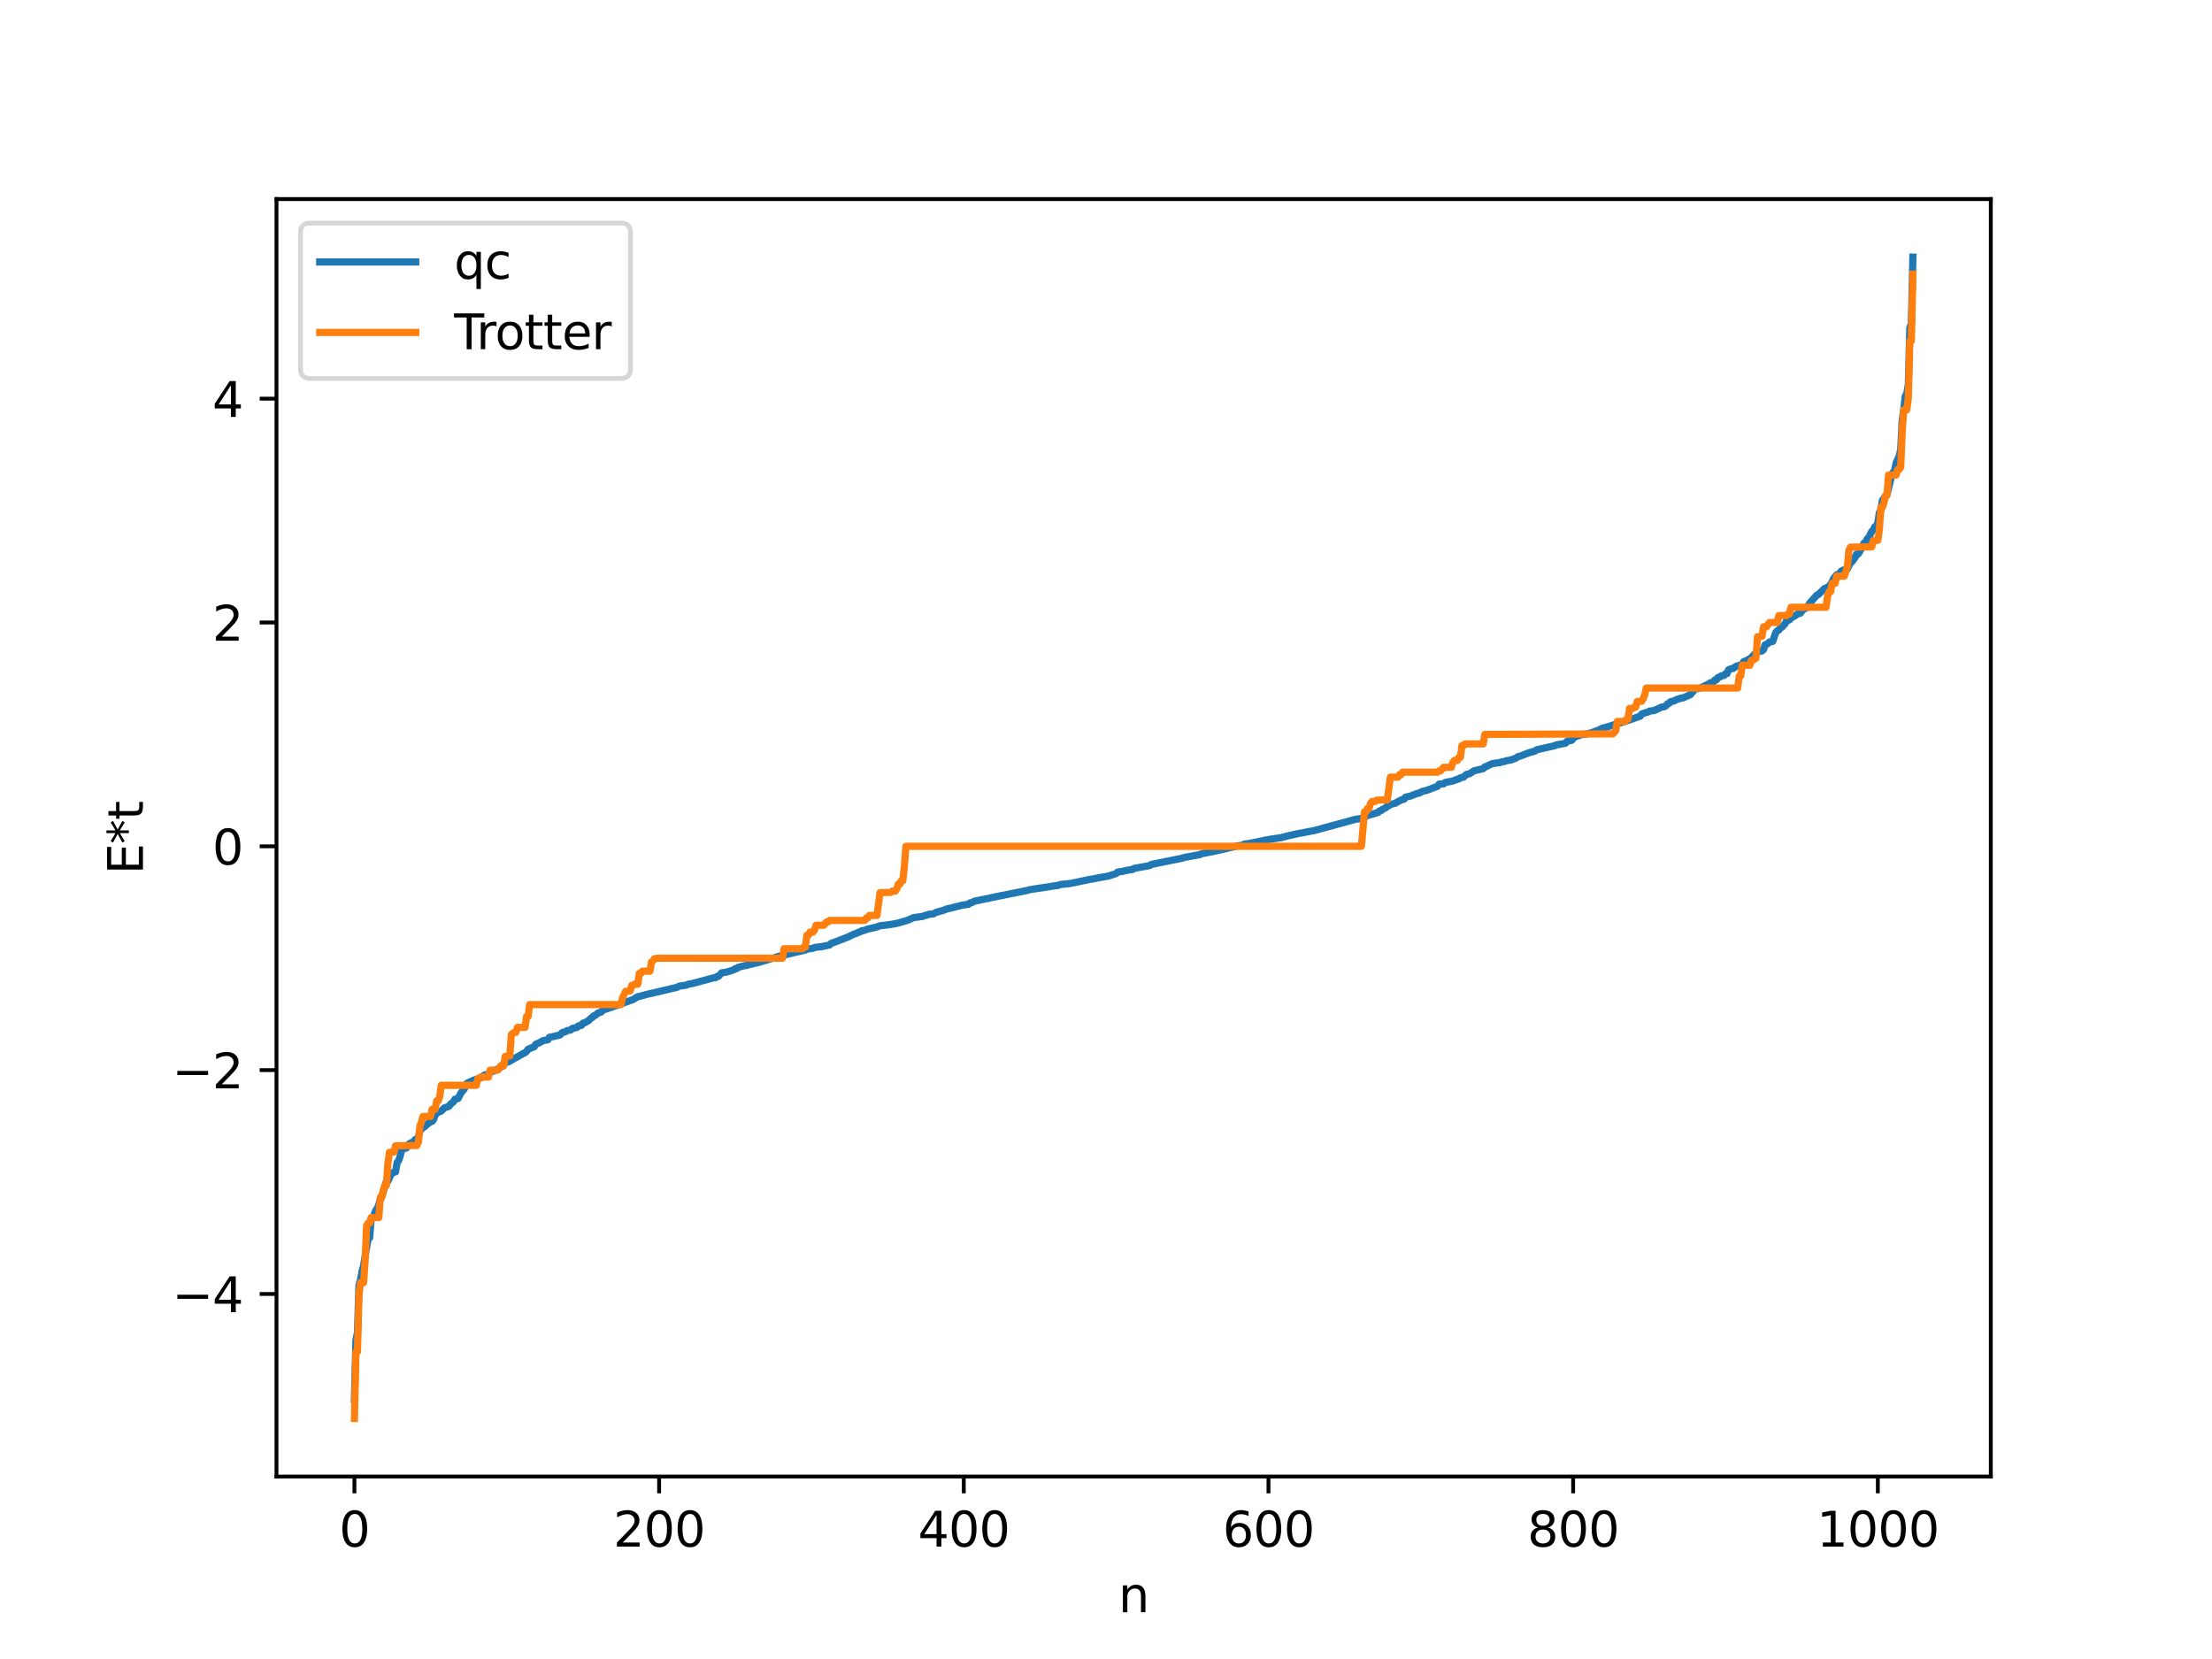 <?xml version="1.0" encoding="utf-8" standalone="no"?>
<!DOCTYPE svg PUBLIC "-//W3C//DTD SVG 1.1//EN"
  "http://www.w3.org/Graphics/SVG/1.1/DTD/svg11.dtd">
<svg xmlns:xlink="http://www.w3.org/1999/xlink" width="460.8pt" height="345.6pt" viewBox="0 0 460.8 345.6" xmlns="http://www.w3.org/2000/svg" version="1.1">
 <defs>
  <style type="text/css">*{stroke-linejoin: round; stroke-linecap: butt}</style>
 </defs>
 <g id="figure_1">
  <g id="patch_1">
   <path d="M 0 345.6 
L 460.8 345.6 
L 460.8 0 
L 0 0 
z
" style="fill: #ffffff"/>
  </g>
  <g id="axes_1">
   <g id="patch_2">
    <path d="M 57.6 307.584 
L 414.72 307.584 
L 414.72 41.472 
L 57.6 41.472 
z
" style="fill: #ffffff"/>
   </g>
   <g id="matplotlib.axis_1">
    <g id="xtick_1">
     <g id="line2d_1">
      <defs>
       <path id="m57b790dbf6" d="M 0 0 
L 0 3.5 
" style="stroke: #000000; stroke-width: 0.8"/>
      </defs>
      <g>
       <use xlink:href="#m57b790dbf6" x="73.833" y="307.584" style="stroke: #000000; stroke-width: 0.8"/>
      </g>
     </g>
     <g id="text_1">
      <!-- 0 -->
      <g transform="translate(70.651 322.182) scale(0.1 -0.1)">
       <defs>
        <path id="DejaVuSans-30" d="M 2034 4250 
Q 1547 4250 1301 3770 
Q 1056 3291 1056 2328 
Q 1056 1369 1301 889 
Q 1547 409 2034 409 
Q 2525 409 2770 889 
Q 3016 1369 3016 2328 
Q 3016 3291 2770 3770 
Q 2525 4250 2034 4250 
z
M 2034 4750 
Q 2819 4750 3233 4129 
Q 3647 3509 3647 2328 
Q 3647 1150 3233 529 
Q 2819 -91 2034 -91 
Q 1250 -91 836 529 
Q 422 1150 422 2328 
Q 422 3509 836 4129 
Q 1250 4750 2034 4750 
z
" transform="scale(0.016)"/>
       </defs>
       <use xlink:href="#DejaVuSans-30"/>
      </g>
     </g>
    </g>
    <g id="xtick_2">
     <g id="line2d_2">
      <g>
       <use xlink:href="#m57b790dbf6" x="137.304" y="307.584" style="stroke: #000000; stroke-width: 0.8"/>
      </g>
     </g>
     <g id="text_2">
      <!-- 200 -->
      <g transform="translate(127.76 322.182) scale(0.1 -0.1)">
       <defs>
        <path id="DejaVuSans-32" d="M 1228 531 
L 3431 531 
L 3431 0 
L 469 0 
L 469 531 
Q 828 903 1448 1529 
Q 2069 2156 2228 2338 
Q 2531 2678 2651 2914 
Q 2772 3150 2772 3378 
Q 2772 3750 2511 3984 
Q 2250 4219 1831 4219 
Q 1534 4219 1204 4116 
Q 875 4013 500 3803 
L 500 4441 
Q 881 4594 1212 4672 
Q 1544 4750 1819 4750 
Q 2544 4750 2975 4387 
Q 3406 4025 3406 3419 
Q 3406 3131 3298 2873 
Q 3191 2616 2906 2266 
Q 2828 2175 2409 1742 
Q 1991 1309 1228 531 
z
" transform="scale(0.016)"/>
       </defs>
       <use xlink:href="#DejaVuSans-32"/>
       <use xlink:href="#DejaVuSans-30" x="63.623"/>
       <use xlink:href="#DejaVuSans-30" x="127.246"/>
      </g>
     </g>
    </g>
    <g id="xtick_3">
     <g id="line2d_3">
      <g>
       <use xlink:href="#m57b790dbf6" x="200.775" y="307.584" style="stroke: #000000; stroke-width: 0.8"/>
      </g>
     </g>
     <g id="text_3">
      <!-- 400 -->
      <g transform="translate(191.231 322.182) scale(0.1 -0.1)">
       <defs>
        <path id="DejaVuSans-34" d="M 2419 4116 
L 825 1625 
L 2419 1625 
L 2419 4116 
z
M 2253 4666 
L 3047 4666 
L 3047 1625 
L 3713 1625 
L 3713 1100 
L 3047 1100 
L 3047 0 
L 2419 0 
L 2419 1100 
L 313 1100 
L 313 1709 
L 2253 4666 
z
" transform="scale(0.016)"/>
       </defs>
       <use xlink:href="#DejaVuSans-34"/>
       <use xlink:href="#DejaVuSans-30" x="63.623"/>
       <use xlink:href="#DejaVuSans-30" x="127.246"/>
      </g>
     </g>
    </g>
    <g id="xtick_4">
     <g id="line2d_4">
      <g>
       <use xlink:href="#m57b790dbf6" x="264.246" y="307.584" style="stroke: #000000; stroke-width: 0.8"/>
      </g>
     </g>
     <g id="text_4">
      <!-- 600 -->
      <g transform="translate(254.702 322.182) scale(0.1 -0.1)">
       <defs>
        <path id="DejaVuSans-36" d="M 2113 2584 
Q 1688 2584 1439 2293 
Q 1191 2003 1191 1497 
Q 1191 994 1439 701 
Q 1688 409 2113 409 
Q 2538 409 2786 701 
Q 3034 994 3034 1497 
Q 3034 2003 2786 2293 
Q 2538 2584 2113 2584 
z
M 3366 4563 
L 3366 3988 
Q 3128 4100 2886 4159 
Q 2644 4219 2406 4219 
Q 1781 4219 1451 3797 
Q 1122 3375 1075 2522 
Q 1259 2794 1537 2939 
Q 1816 3084 2150 3084 
Q 2853 3084 3261 2657 
Q 3669 2231 3669 1497 
Q 3669 778 3244 343 
Q 2819 -91 2113 -91 
Q 1303 -91 875 529 
Q 447 1150 447 2328 
Q 447 3434 972 4092 
Q 1497 4750 2381 4750 
Q 2619 4750 2861 4703 
Q 3103 4656 3366 4563 
z
" transform="scale(0.016)"/>
       </defs>
       <use xlink:href="#DejaVuSans-36"/>
       <use xlink:href="#DejaVuSans-30" x="63.623"/>
       <use xlink:href="#DejaVuSans-30" x="127.246"/>
      </g>
     </g>
    </g>
    <g id="xtick_5">
     <g id="line2d_5">
      <g>
       <use xlink:href="#m57b790dbf6" x="327.717" y="307.584" style="stroke: #000000; stroke-width: 0.8"/>
      </g>
     </g>
     <g id="text_5">
      <!-- 800 -->
      <g transform="translate(318.173 322.182) scale(0.1 -0.1)">
       <defs>
        <path id="DejaVuSans-38" d="M 2034 2216 
Q 1584 2216 1326 1975 
Q 1069 1734 1069 1313 
Q 1069 891 1326 650 
Q 1584 409 2034 409 
Q 2484 409 2743 651 
Q 3003 894 3003 1313 
Q 3003 1734 2745 1975 
Q 2488 2216 2034 2216 
z
M 1403 2484 
Q 997 2584 770 2862 
Q 544 3141 544 3541 
Q 544 4100 942 4425 
Q 1341 4750 2034 4750 
Q 2731 4750 3128 4425 
Q 3525 4100 3525 3541 
Q 3525 3141 3298 2862 
Q 3072 2584 2669 2484 
Q 3125 2378 3379 2068 
Q 3634 1759 3634 1313 
Q 3634 634 3220 271 
Q 2806 -91 2034 -91 
Q 1263 -91 848 271 
Q 434 634 434 1313 
Q 434 1759 690 2068 
Q 947 2378 1403 2484 
z
M 1172 3481 
Q 1172 3119 1398 2916 
Q 1625 2713 2034 2713 
Q 2441 2713 2670 2916 
Q 2900 3119 2900 3481 
Q 2900 3844 2670 4047 
Q 2441 4250 2034 4250 
Q 1625 4250 1398 4047 
Q 1172 3844 1172 3481 
z
" transform="scale(0.016)"/>
       </defs>
       <use xlink:href="#DejaVuSans-38"/>
       <use xlink:href="#DejaVuSans-30" x="63.623"/>
       <use xlink:href="#DejaVuSans-30" x="127.246"/>
      </g>
     </g>
    </g>
    <g id="xtick_6">
     <g id="line2d_6">
      <g>
       <use xlink:href="#m57b790dbf6" x="391.188" y="307.584" style="stroke: #000000; stroke-width: 0.8"/>
      </g>
     </g>
     <g id="text_6">
      <!-- 1000 -->
      <g transform="translate(378.463 322.182) scale(0.1 -0.1)">
       <defs>
        <path id="DejaVuSans-31" d="M 794 531 
L 1825 531 
L 1825 4091 
L 703 3866 
L 703 4441 
L 1819 4666 
L 2450 4666 
L 2450 531 
L 3481 531 
L 3481 0 
L 794 0 
L 794 531 
z
" transform="scale(0.016)"/>
       </defs>
       <use xlink:href="#DejaVuSans-31"/>
       <use xlink:href="#DejaVuSans-30" x="63.623"/>
       <use xlink:href="#DejaVuSans-30" x="127.246"/>
       <use xlink:href="#DejaVuSans-30" x="190.869"/>
      </g>
     </g>
    </g>
    <g id="text_7">
     <!-- n -->
     <g transform="translate(232.991 335.861) scale(0.1 -0.1)">
      <defs>
       <path id="DejaVuSans-6e" d="M 3513 2113 
L 3513 0 
L 2938 0 
L 2938 2094 
Q 2938 2591 2744 2837 
Q 2550 3084 2163 3084 
Q 1697 3084 1428 2787 
Q 1159 2491 1159 1978 
L 1159 0 
L 581 0 
L 581 3500 
L 1159 3500 
L 1159 2956 
Q 1366 3272 1645 3428 
Q 1925 3584 2291 3584 
Q 2894 3584 3203 3211 
Q 3513 2838 3513 2113 
z
" transform="scale(0.016)"/>
      </defs>
      <use xlink:href="#DejaVuSans-6e"/>
     </g>
    </g>
   </g>
   <g id="matplotlib.axis_2">
    <g id="ytick_1">
     <g id="line2d_7">
      <defs>
       <path id="m66bfee3158" d="M 0 0 
L -3.5 0 
" style="stroke: #000000; stroke-width: 0.8"/>
      </defs>
      <g>
       <use xlink:href="#m66bfee3158" x="57.6" y="269.554" style="stroke: #000000; stroke-width: 0.8"/>
      </g>
     </g>
     <g id="text_8">
      <!-- −4 -->
      <g transform="translate(35.858 273.354) scale(0.1 -0.1)">
       <defs>
        <path id="DejaVuSans-2212" d="M 678 2272 
L 4684 2272 
L 4684 1741 
L 678 1741 
L 678 2272 
z
" transform="scale(0.016)"/>
       </defs>
       <use xlink:href="#DejaVuSans-2212"/>
       <use xlink:href="#DejaVuSans-34" x="83.789"/>
      </g>
     </g>
    </g>
    <g id="ytick_2">
     <g id="line2d_8">
      <g>
       <use xlink:href="#m66bfee3158" x="57.6" y="222.928" style="stroke: #000000; stroke-width: 0.8"/>
      </g>
     </g>
     <g id="text_9">
      <!-- −2 -->
      <g transform="translate(35.858 226.727) scale(0.1 -0.1)">
       <use xlink:href="#DejaVuSans-2212"/>
       <use xlink:href="#DejaVuSans-32" x="83.789"/>
      </g>
     </g>
    </g>
    <g id="ytick_3">
     <g id="line2d_9">
      <g>
       <use xlink:href="#m66bfee3158" x="57.6" y="176.302" style="stroke: #000000; stroke-width: 0.8"/>
      </g>
     </g>
     <g id="text_10">
      <!-- 0 -->
      <g transform="translate(44.237 180.101) scale(0.1 -0.1)">
       <use xlink:href="#DejaVuSans-30"/>
      </g>
     </g>
    </g>
    <g id="ytick_4">
     <g id="line2d_10">
      <g>
       <use xlink:href="#m66bfee3158" x="57.6" y="129.675" style="stroke: #000000; stroke-width: 0.8"/>
      </g>
     </g>
     <g id="text_11">
      <!-- 2 -->
      <g transform="translate(44.237 133.475) scale(0.1 -0.1)">
       <use xlink:href="#DejaVuSans-32"/>
      </g>
     </g>
    </g>
    <g id="ytick_5">
     <g id="line2d_11">
      <g>
       <use xlink:href="#m66bfee3158" x="57.6" y="83.049" style="stroke: #000000; stroke-width: 0.8"/>
      </g>
     </g>
     <g id="text_12">
      <!-- 4 -->
      <g transform="translate(44.237 86.848) scale(0.1 -0.1)">
       <use xlink:href="#DejaVuSans-34"/>
      </g>
     </g>
    </g>
    <g id="text_13">
     <!-- E*t -->
     <g transform="translate(29.778 182.148) rotate(-90) scale(0.1 -0.1)">
      <defs>
       <path id="DejaVuSans-45" d="M 628 4666 
L 3578 4666 
L 3578 4134 
L 1259 4134 
L 1259 2753 
L 3481 2753 
L 3481 2222 
L 1259 2222 
L 1259 531 
L 3634 531 
L 3634 0 
L 628 0 
L 628 4666 
z
" transform="scale(0.016)"/>
       <path id="DejaVuSans-2a" d="M 3009 3897 
L 1888 3291 
L 3009 2681 
L 2828 2375 
L 1778 3009 
L 1778 1831 
L 1422 1831 
L 1422 3009 
L 372 2375 
L 191 2681 
L 1313 3291 
L 191 3897 
L 372 4206 
L 1422 3572 
L 1422 4750 
L 1778 4750 
L 1778 3572 
L 2828 4206 
L 3009 3897 
z
" transform="scale(0.016)"/>
       <path id="DejaVuSans-74" d="M 1172 4494 
L 1172 3500 
L 2356 3500 
L 2356 3053 
L 1172 3053 
L 1172 1153 
Q 1172 725 1289 603 
Q 1406 481 1766 481 
L 2356 481 
L 2356 0 
L 1766 0 
Q 1100 0 847 248 
Q 594 497 594 1153 
L 594 3053 
L 172 3053 
L 172 3500 
L 594 3500 
L 594 4494 
L 1172 4494 
z
" transform="scale(0.016)"/>
      </defs>
      <use xlink:href="#DejaVuSans-45"/>
      <use xlink:href="#DejaVuSans-2a" x="63.184"/>
      <use xlink:href="#DejaVuSans-74" x="113.184"/>
     </g>
    </g>
   </g>
   <g id="line2d_12">
    <path d="M 73.833 291.521 
L 74.15 279.198 
L 74.467 277.603 
L 74.785 267.635 
L 75.102 266.655 
L 75.42 264.824 
L 75.737 263.719 
L 76.372 259.792 
L 76.689 258.126 
L 77.006 257.863 
L 77.324 253.903 
L 77.641 253.601 
L 77.958 253.047 
L 78.276 252.149 
L 78.593 251.732 
L 78.91 250.948 
L 79.228 249.791 
L 79.545 249.249 
L 80.18 247.189 
L 80.497 246.069 
L 80.815 246.049 
L 81.449 244.638 
L 82.084 244.154 
L 82.401 244.125 
L 82.719 242.185 
L 83.036 241.808 
L 83.353 240.864 
L 83.671 239.552 
L 83.988 239.315 
L 84.623 239.167 
L 84.94 238.836 
L 85.258 238.269 
L 86.21 237.785 
L 86.527 237.351 
L 86.844 237.268 
L 87.162 236.85 
L 87.479 235.596 
L 88.114 234.865 
L 88.431 234.728 
L 89.066 234.142 
L 89.7 233.7 
L 90.018 233.605 
L 90.335 233.175 
L 90.653 232.293 
L 90.97 231.857 
L 91.922 231.456 
L 92.557 230.802 
L 93.509 230.478 
L 93.826 230.057 
L 94.461 229.52 
L 94.778 228.989 
L 95.413 228.858 
L 96.048 227.65 
L 96.682 226.888 
L 97.317 225.646 
L 98.586 225.062 
L 99.539 224.735 
L 99.856 224.558 
L 100.173 224.527 
L 100.808 224.014 
L 101.76 223.731 
L 102.077 223.364 
L 103.029 223.034 
L 103.664 222.699 
L 103.981 222.577 
L 104.299 222.248 
L 104.616 222.15 
L 104.934 221.5 
L 105.886 221.212 
L 109.059 219.435 
L 109.377 219.299 
L 109.694 219.025 
L 110.011 218.581 
L 110.963 218.182 
L 111.281 218.067 
L 111.598 217.543 
L 112.233 217.282 
L 113.185 216.761 
L 114.137 216.61 
L 114.454 216.087 
L 115.406 215.899 
L 116.041 215.749 
L 116.676 215.599 
L 116.993 215.204 
L 117.31 215.035 
L 117.628 214.993 
L 118.262 214.664 
L 118.897 214.568 
L 119.215 214.246 
L 120.167 214.045 
L 120.484 213.72 
L 121.119 213.595 
L 121.436 213.138 
L 121.753 213.108 
L 122.705 212.538 
L 123.023 212.159 
L 123.34 212.007 
L 123.658 211.631 
L 123.975 211.547 
L 124.61 211.01 
L 125.244 210.826 
L 125.562 210.42 
L 126.831 210.019 
L 131.909 208.213 
L 132.543 207.804 
L 132.861 207.642 
L 133.496 207.491 
L 135.082 207.057 
L 136.034 206.854 
L 141.112 205.659 
L 141.429 205.448 
L 143.016 205.209 
L 143.334 205.042 
L 144.286 204.875 
L 148.729 203.677 
L 149.046 203.669 
L 149.363 203.427 
L 149.681 203.377 
L 150.315 202.665 
L 151.267 202.521 
L 152.22 202.254 
L 152.854 202.023 
L 153.172 201.773 
L 153.489 201.769 
L 153.806 201.496 
L 155.076 201.174 
L 155.393 201.157 
L 156.028 200.964 
L 158.249 200.439 
L 162.375 199.182 
L 167.77 197.909 
L 168.087 197.727 
L 169.357 197.546 
L 169.674 197.377 
L 171.261 197.185 
L 172.848 196.843 
L 173.165 196.513 
L 174.117 196.184 
L 176.656 195.195 
L 177.925 194.576 
L 178.243 194.508 
L 178.877 194.189 
L 179.195 194.13 
L 179.512 193.893 
L 179.829 193.884 
L 180.781 193.541 
L 182.686 193.104 
L 183.32 192.85 
L 184.907 192.675 
L 186.177 192.479 
L 187.129 192.281 
L 189.033 191.721 
L 190.302 191.158 
L 191.572 190.994 
L 192.206 190.901 
L 192.841 190.661 
L 193.158 190.63 
L 193.476 190.46 
L 194.428 190.385 
L 195.062 190.041 
L 196.649 189.607 
L 197.284 189.335 
L 198.236 189.143 
L 198.871 188.947 
L 199.823 188.731 
L 200.458 188.556 
L 201.727 188.386 
L 202.044 188.092 
L 202.362 188.069 
L 202.996 187.736 
L 205.535 187.207 
L 205.853 187.185 
L 206.487 186.997 
L 213.786 185.536 
L 214.421 185.355 
L 215.691 185.15 
L 218.547 184.727 
L 219.181 184.602 
L 220.451 184.441 
L 220.768 184.28 
L 222.99 184.041 
L 226.798 183.245 
L 227.75 183.085 
L 228.702 182.889 
L 230.924 182.493 
L 232.51 181.974 
L 232.828 181.674 
L 233.78 181.538 
L 234.732 181.305 
L 235.684 181.152 
L 236.001 181.106 
L 236.319 180.884 
L 239.492 180.323 
L 239.81 180.081 
L 244.253 179.185 
L 245.205 178.996 
L 246.157 178.804 
L 246.791 178.609 
L 249.33 178.144 
L 249.965 178.037 
L 250.282 177.856 
L 253.456 177.24 
L 257.899 176.198 
L 258.851 176.083 
L 259.168 175.854 
L 260.438 175.677 
L 263.611 175.014 
L 264.881 174.784 
L 266.785 174.519 
L 268.372 174.104 
L 270.276 173.684 
L 272.815 173.198 
L 273.767 173.024 
L 281.383 170.948 
L 282.335 170.685 
L 283.922 170.442 
L 284.874 169.897 
L 287.096 169.24 
L 287.413 168.912 
L 287.73 168.844 
L 288.048 168.574 
L 288.682 168.27 
L 289 167.913 
L 289.317 167.837 
L 289.634 167.576 
L 290.586 167.358 
L 291.856 166.659 
L 292.491 166.481 
L 292.808 166.064 
L 293.76 165.85 
L 295.029 165.359 
L 295.664 165.202 
L 296.299 164.863 
L 297.251 164.633 
L 299.472 163.795 
L 299.79 163.344 
L 300.742 163.298 
L 301.059 163.004 
L 302.646 162.701 
L 303.598 162.323 
L 303.915 162.27 
L 304.233 162.025 
L 304.867 161.894 
L 305.502 161.32 
L 306.137 161.181 
L 307.089 160.566 
L 308.993 160.117 
L 309.31 159.742 
L 309.628 159.68 
L 310.262 159.345 
L 310.897 159.08 
L 311.849 158.928 
L 312.484 158.862 
L 312.801 158.709 
L 313.436 158.631 
L 313.753 158.472 
L 314.705 158.333 
L 315.658 157.987 
L 316.292 157.59 
L 316.61 157.547 
L 317.244 157.303 
L 318.514 156.806 
L 319.783 156.461 
L 320.1 156.199 
L 323.909 155.337 
L 324.226 155.172 
L 325.496 154.951 
L 326.13 154.83 
L 326.448 154.421 
L 327.4 154.226 
L 328.034 153.525 
L 328.986 153.213 
L 329.304 153.062 
L 330.573 152.876 
L 331.208 152.731 
L 332.16 152.417 
L 333.112 152.048 
L 333.747 151.718 
L 334.381 151.562 
L 339.459 149.968 
L 341.681 149.187 
L 341.998 148.741 
L 342.95 148.412 
L 343.267 148.361 
L 343.585 148.149 
L 344.537 148.023 
L 345.172 147.76 
L 346.124 147.301 
L 346.758 147.21 
L 347.076 146.988 
L 347.393 146.616 
L 347.71 146.514 
L 348.028 146.167 
L 348.662 146.04 
L 349.297 145.721 
L 350.249 145.422 
L 350.567 145.398 
L 352.153 144.705 
L 353.105 143.527 
L 354.058 143.37 
L 354.692 143.084 
L 355.962 142.478 
L 356.279 142.239 
L 356.914 142.098 
L 357.231 141.654 
L 357.548 141.644 
L 357.866 141.139 
L 358.183 141.089 
L 358.5 140.822 
L 359.135 140.702 
L 359.453 140.358 
L 359.77 140.319 
L 360.087 139.529 
L 360.722 139.267 
L 361.039 139.259 
L 361.674 138.797 
L 362.943 138.439 
L 363.261 137.806 
L 363.896 137.64 
L 364.213 137.364 
L 364.53 137.29 
L 365.8 135.984 
L 366.434 135.73 
L 367.069 135.597 
L 367.386 135.307 
L 367.704 134.312 
L 368.021 134.245 
L 368.656 133.725 
L 369.291 133.62 
L 369.925 131.761 
L 370.243 131.408 
L 370.56 131.276 
L 370.877 130.746 
L 371.195 130.663 
L 371.829 129.984 
L 372.147 129.393 
L 372.781 129.115 
L 373.416 128.489 
L 373.734 128.403 
L 374.686 127.779 
L 375.003 127.767 
L 375.638 126.957 
L 376.59 126.51 
L 376.907 125.743 
L 377.859 124.67 
L 378.494 123.962 
L 378.811 123.845 
L 380.081 122.599 
L 380.398 122.579 
L 380.715 122.305 
L 381.033 122.183 
L 381.667 121.224 
L 381.985 120.505 
L 382.62 119.741 
L 382.937 119.655 
L 383.254 119.405 
L 383.572 118.967 
L 384.524 118.551 
L 384.841 118.536 
L 385.476 117.201 
L 385.793 117.014 
L 386.428 116.167 
L 386.745 115.442 
L 387.062 115.432 
L 387.38 114.965 
L 388.332 113.109 
L 388.649 112.959 
L 388.967 112.268 
L 389.284 112.025 
L 389.919 110.717 
L 390.236 110.437 
L 390.553 109.732 
L 390.871 109.512 
L 391.188 108.921 
L 391.505 106.77 
L 391.823 106.213 
L 392.14 104.224 
L 392.775 103.415 
L 393.092 103.018 
L 394.044 99.14 
L 394.362 98.396 
L 394.679 98.017 
L 394.996 96.414 
L 395.631 95.052 
L 395.948 93.656 
L 396.266 87.529 
L 396.583 85.462 
L 396.9 82.527 
L 397.218 82.009 
L 397.535 80.157 
L 397.853 68.275 
L 398.17 67.418 
L 398.487 53.568 
L 398.487 53.568 
" clip-path="url(#p2ea1ffae92)" style="fill: none; stroke: #1f77b4; stroke-width: 1.5; stroke-linecap: square"/>
   </g>
   <g id="line2d_13">
    <path d="M 73.833 295.488 
L 74.15 281.58 
L 74.467 281.58 
L 74.785 269.692 
L 75.102 267.223 
L 75.737 267.223 
L 76.054 262.774 
L 76.372 255.265 
L 76.689 254.805 
L 77.006 254.805 
L 77.324 253.643 
L 78.91 253.643 
L 79.228 249.407 
L 79.545 249.407 
L 79.862 247.873 
L 80.18 246.926 
L 80.497 246.926 
L 80.815 242.241 
L 81.132 240.036 
L 82.084 239.998 
L 82.401 238.693 
L 86.844 238.619 
L 87.162 237.905 
L 87.479 234.51 
L 87.796 233.76 
L 88.114 232.585 
L 89.7 232.585 
L 90.018 231.083 
L 90.653 231.083 
L 90.97 229.339 
L 91.287 229.339 
L 91.605 228.43 
L 91.922 226.093 
L 99.221 226.093 
L 99.539 224.701 
L 99.856 224.701 
L 100.173 224.371 
L 101.76 224.371 
L 102.077 222.928 
L 103.664 222.928 
L 103.981 222.602 
L 104.299 222.04 
L 104.934 222.04 
L 105.251 220.06 
L 106.203 219.96 
L 106.52 215.493 
L 107.155 215.052 
L 107.472 215.052 
L 107.79 214.023 
L 109.377 214.023 
L 109.694 211.765 
L 110.011 211.765 
L 110.329 209.272 
L 129.37 209.271 
L 129.687 207.854 
L 130.322 206.521 
L 131.274 206.436 
L 131.591 205.277 
L 131.909 205.277 
L 132.226 205.012 
L 132.861 205.012 
L 133.178 202.78 
L 133.496 202.78 
L 133.813 202.313 
L 135.4 202.313 
L 135.717 200.41 
L 136.034 200.153 
L 136.352 199.723 
L 136.986 199.615 
L 163.01 199.615 
L 163.327 197.639 
L 167.135 197.639 
L 167.453 197.278 
L 167.77 197.278 
L 168.087 194.834 
L 168.405 194.834 
L 168.722 194.181 
L 169.357 194.181 
L 169.674 193.76 
L 169.991 192.751 
L 171.578 192.751 
L 172.213 192.04 
L 172.53 192.04 
L 172.848 191.739 
L 180.147 191.739 
L 180.464 191.219 
L 180.781 191.219 
L 181.099 190.71 
L 182.686 190.71 
L 183.32 185.958 
L 185.542 185.916 
L 185.859 185.64 
L 186.494 185.64 
L 186.811 185.223 
L 187.129 184.178 
L 187.446 184.178 
L 187.763 183.47 
L 188.081 183.47 
L 188.398 180.516 
L 188.715 176.302 
L 283.605 176.302 
L 284.239 169.133 
L 284.557 169.133 
L 284.874 168.425 
L 285.191 168.425 
L 285.509 167.38 
L 285.826 166.963 
L 286.461 166.963 
L 286.778 166.687 
L 289 166.645 
L 289.634 161.893 
L 291.221 161.893 
L 291.539 161.384 
L 291.856 161.384 
L 292.173 160.865 
L 299.472 160.865 
L 299.79 160.563 
L 300.107 160.563 
L 300.742 159.852 
L 302.329 159.852 
L 302.646 158.843 
L 302.963 158.422 
L 303.598 158.422 
L 303.915 157.77 
L 304.233 157.77 
L 304.55 155.325 
L 304.867 155.325 
L 305.185 154.964 
L 308.993 154.964 
L 309.31 152.989 
L 335.968 152.88 
L 336.603 152.194 
L 336.92 150.291 
L 338.507 150.291 
L 338.824 149.823 
L 339.142 149.823 
L 339.459 147.591 
L 340.094 147.591 
L 340.411 147.326 
L 340.729 147.326 
L 341.046 146.167 
L 341.681 146.082 
L 341.998 146.082 
L 342.315 145.566 
L 342.633 144.749 
L 342.95 143.332 
L 361.991 143.332 
L 362.309 140.838 
L 362.626 140.838 
L 362.943 138.58 
L 364.53 138.58 
L 364.848 137.552 
L 365.165 137.552 
L 365.8 137.11 
L 366.117 132.643 
L 367.069 132.543 
L 367.386 130.564 
L 368.021 130.564 
L 368.339 130.001 
L 368.656 129.675 
L 370.243 129.675 
L 370.56 128.232 
L 372.147 128.232 
L 372.464 127.903 
L 372.781 127.903 
L 373.099 126.51 
L 380.398 126.51 
L 380.715 124.173 
L 381.033 123.264 
L 381.35 123.264 
L 381.667 121.52 
L 382.302 121.52 
L 382.62 120.019 
L 384.206 120.019 
L 384.841 118.093 
L 385.158 114.699 
L 385.476 113.984 
L 389.919 113.91 
L 390.236 112.605 
L 391.188 112.567 
L 391.505 110.362 
L 391.823 105.678 
L 392.14 105.678 
L 392.458 104.73 
L 392.775 103.197 
L 393.092 103.197 
L 393.41 98.961 
L 394.996 98.961 
L 395.314 97.799 
L 395.631 97.799 
L 395.948 97.338 
L 396.266 89.829 
L 396.583 85.381 
L 397.218 85.381 
L 397.535 82.911 
L 397.853 71.023 
L 398.17 71.023 
L 398.487 57.115 
L 398.487 57.115 
" clip-path="url(#p2ea1ffae92)" style="fill: none; stroke: #ff7f0e; stroke-width: 1.5; stroke-linecap: square"/>
   </g>
   <g id="patch_3">
    <path d="M 57.6 307.584 
L 57.6 41.472 
" style="fill: none; stroke: #000000; stroke-width: 0.8; stroke-linejoin: miter; stroke-linecap: square"/>
   </g>
   <g id="patch_4">
    <path d="M 414.72 307.584 
L 414.72 41.472 
" style="fill: none; stroke: #000000; stroke-width: 0.8; stroke-linejoin: miter; stroke-linecap: square"/>
   </g>
   <g id="patch_5">
    <path d="M 57.6 307.584 
L 414.72 307.584 
" style="fill: none; stroke: #000000; stroke-width: 0.8; stroke-linejoin: miter; stroke-linecap: square"/>
   </g>
   <g id="patch_6">
    <path d="M 57.6 41.472 
L 414.72 41.472 
" style="fill: none; stroke: #000000; stroke-width: 0.8; stroke-linejoin: miter; stroke-linecap: square"/>
   </g>
   <g id="legend_1">
    <g id="patch_7">
     <path d="M 64.6 78.828 
L 129.342 78.828 
Q 131.342 78.828 131.342 76.828 
L 131.342 48.472 
Q 131.342 46.472 129.342 46.472 
L 64.6 46.472 
Q 62.6 46.472 62.6 48.472 
L 62.6 76.828 
Q 62.6 78.828 64.6 78.828 
z
" style="fill: #ffffff; opacity: 0.8; stroke: #cccccc; stroke-linejoin: miter"/>
    </g>
    <g id="line2d_14">
     <path d="M 66.6 54.57 
L 76.6 54.57 
L 86.6 54.57 
" style="fill: none; stroke: #1f77b4; stroke-width: 1.5; stroke-linecap: square"/>
    </g>
    <g id="text_14">
     <!-- qc -->
     <g transform="translate(94.6 58.07) scale(0.1 -0.1)">
      <defs>
       <path id="DejaVuSans-71" d="M 947 1747 
Q 947 1113 1208 752 
Q 1469 391 1925 391 
Q 2381 391 2643 752 
Q 2906 1113 2906 1747 
Q 2906 2381 2643 2742 
Q 2381 3103 1925 3103 
Q 1469 3103 1208 2742 
Q 947 2381 947 1747 
z
M 2906 525 
Q 2725 213 2448 61 
Q 2172 -91 1784 -91 
Q 1150 -91 751 415 
Q 353 922 353 1747 
Q 353 2572 751 3078 
Q 1150 3584 1784 3584 
Q 2172 3584 2448 3432 
Q 2725 3281 2906 2969 
L 2906 3500 
L 3481 3500 
L 3481 -1331 
L 2906 -1331 
L 2906 525 
z
" transform="scale(0.016)"/>
       <path id="DejaVuSans-63" d="M 3122 3366 
L 3122 2828 
Q 2878 2963 2633 3030 
Q 2388 3097 2138 3097 
Q 1578 3097 1268 2742 
Q 959 2388 959 1747 
Q 959 1106 1268 751 
Q 1578 397 2138 397 
Q 2388 397 2633 464 
Q 2878 531 3122 666 
L 3122 134 
Q 2881 22 2623 -34 
Q 2366 -91 2075 -91 
Q 1284 -91 818 406 
Q 353 903 353 1747 
Q 353 2603 823 3093 
Q 1294 3584 2113 3584 
Q 2378 3584 2631 3529 
Q 2884 3475 3122 3366 
z
" transform="scale(0.016)"/>
      </defs>
      <use xlink:href="#DejaVuSans-71"/>
      <use xlink:href="#DejaVuSans-63" x="63.477"/>
     </g>
    </g>
    <g id="line2d_15">
     <path d="M 66.6 69.249 
L 76.6 69.249 
L 86.6 69.249 
" style="fill: none; stroke: #ff7f0e; stroke-width: 1.5; stroke-linecap: square"/>
    </g>
    <g id="text_15">
     <!-- Trotter -->
     <g transform="translate(94.6 72.749) scale(0.1 -0.1)">
      <defs>
       <path id="DejaVuSans-54" d="M -19 4666 
L 3928 4666 
L 3928 4134 
L 2272 4134 
L 2272 0 
L 1638 0 
L 1638 4134 
L -19 4134 
L -19 4666 
z
" transform="scale(0.016)"/>
       <path id="DejaVuSans-72" d="M 2631 2963 
Q 2534 3019 2420 3045 
Q 2306 3072 2169 3072 
Q 1681 3072 1420 2755 
Q 1159 2438 1159 1844 
L 1159 0 
L 581 0 
L 581 3500 
L 1159 3500 
L 1159 2956 
Q 1341 3275 1631 3429 
Q 1922 3584 2338 3584 
Q 2397 3584 2469 3576 
Q 2541 3569 2628 3553 
L 2631 2963 
z
" transform="scale(0.016)"/>
       <path id="DejaVuSans-6f" d="M 1959 3097 
Q 1497 3097 1228 2736 
Q 959 2375 959 1747 
Q 959 1119 1226 758 
Q 1494 397 1959 397 
Q 2419 397 2687 759 
Q 2956 1122 2956 1747 
Q 2956 2369 2687 2733 
Q 2419 3097 1959 3097 
z
M 1959 3584 
Q 2709 3584 3137 3096 
Q 3566 2609 3566 1747 
Q 3566 888 3137 398 
Q 2709 -91 1959 -91 
Q 1206 -91 779 398 
Q 353 888 353 1747 
Q 353 2609 779 3096 
Q 1206 3584 1959 3584 
z
" transform="scale(0.016)"/>
       <path id="DejaVuSans-65" d="M 3597 1894 
L 3597 1613 
L 953 1613 
Q 991 1019 1311 708 
Q 1631 397 2203 397 
Q 2534 397 2845 478 
Q 3156 559 3463 722 
L 3463 178 
Q 3153 47 2828 -22 
Q 2503 -91 2169 -91 
Q 1331 -91 842 396 
Q 353 884 353 1716 
Q 353 2575 817 3079 
Q 1281 3584 2069 3584 
Q 2775 3584 3186 3129 
Q 3597 2675 3597 1894 
z
M 3022 2063 
Q 3016 2534 2758 2815 
Q 2500 3097 2075 3097 
Q 1594 3097 1305 2825 
Q 1016 2553 972 2059 
L 3022 2063 
z
" transform="scale(0.016)"/>
      </defs>
      <use xlink:href="#DejaVuSans-54"/>
      <use xlink:href="#DejaVuSans-72" x="46.334"/>
      <use xlink:href="#DejaVuSans-6f" x="85.197"/>
      <use xlink:href="#DejaVuSans-74" x="146.379"/>
      <use xlink:href="#DejaVuSans-74" x="185.588"/>
      <use xlink:href="#DejaVuSans-65" x="224.797"/>
      <use xlink:href="#DejaVuSans-72" x="286.32"/>
     </g>
    </g>
   </g>
  </g>
 </g>
 <defs>
  <clipPath id="p2ea1ffae92">
   <rect x="57.6" y="41.472" width="357.12" height="266.112"/>
  </clipPath>
 </defs>
</svg>

